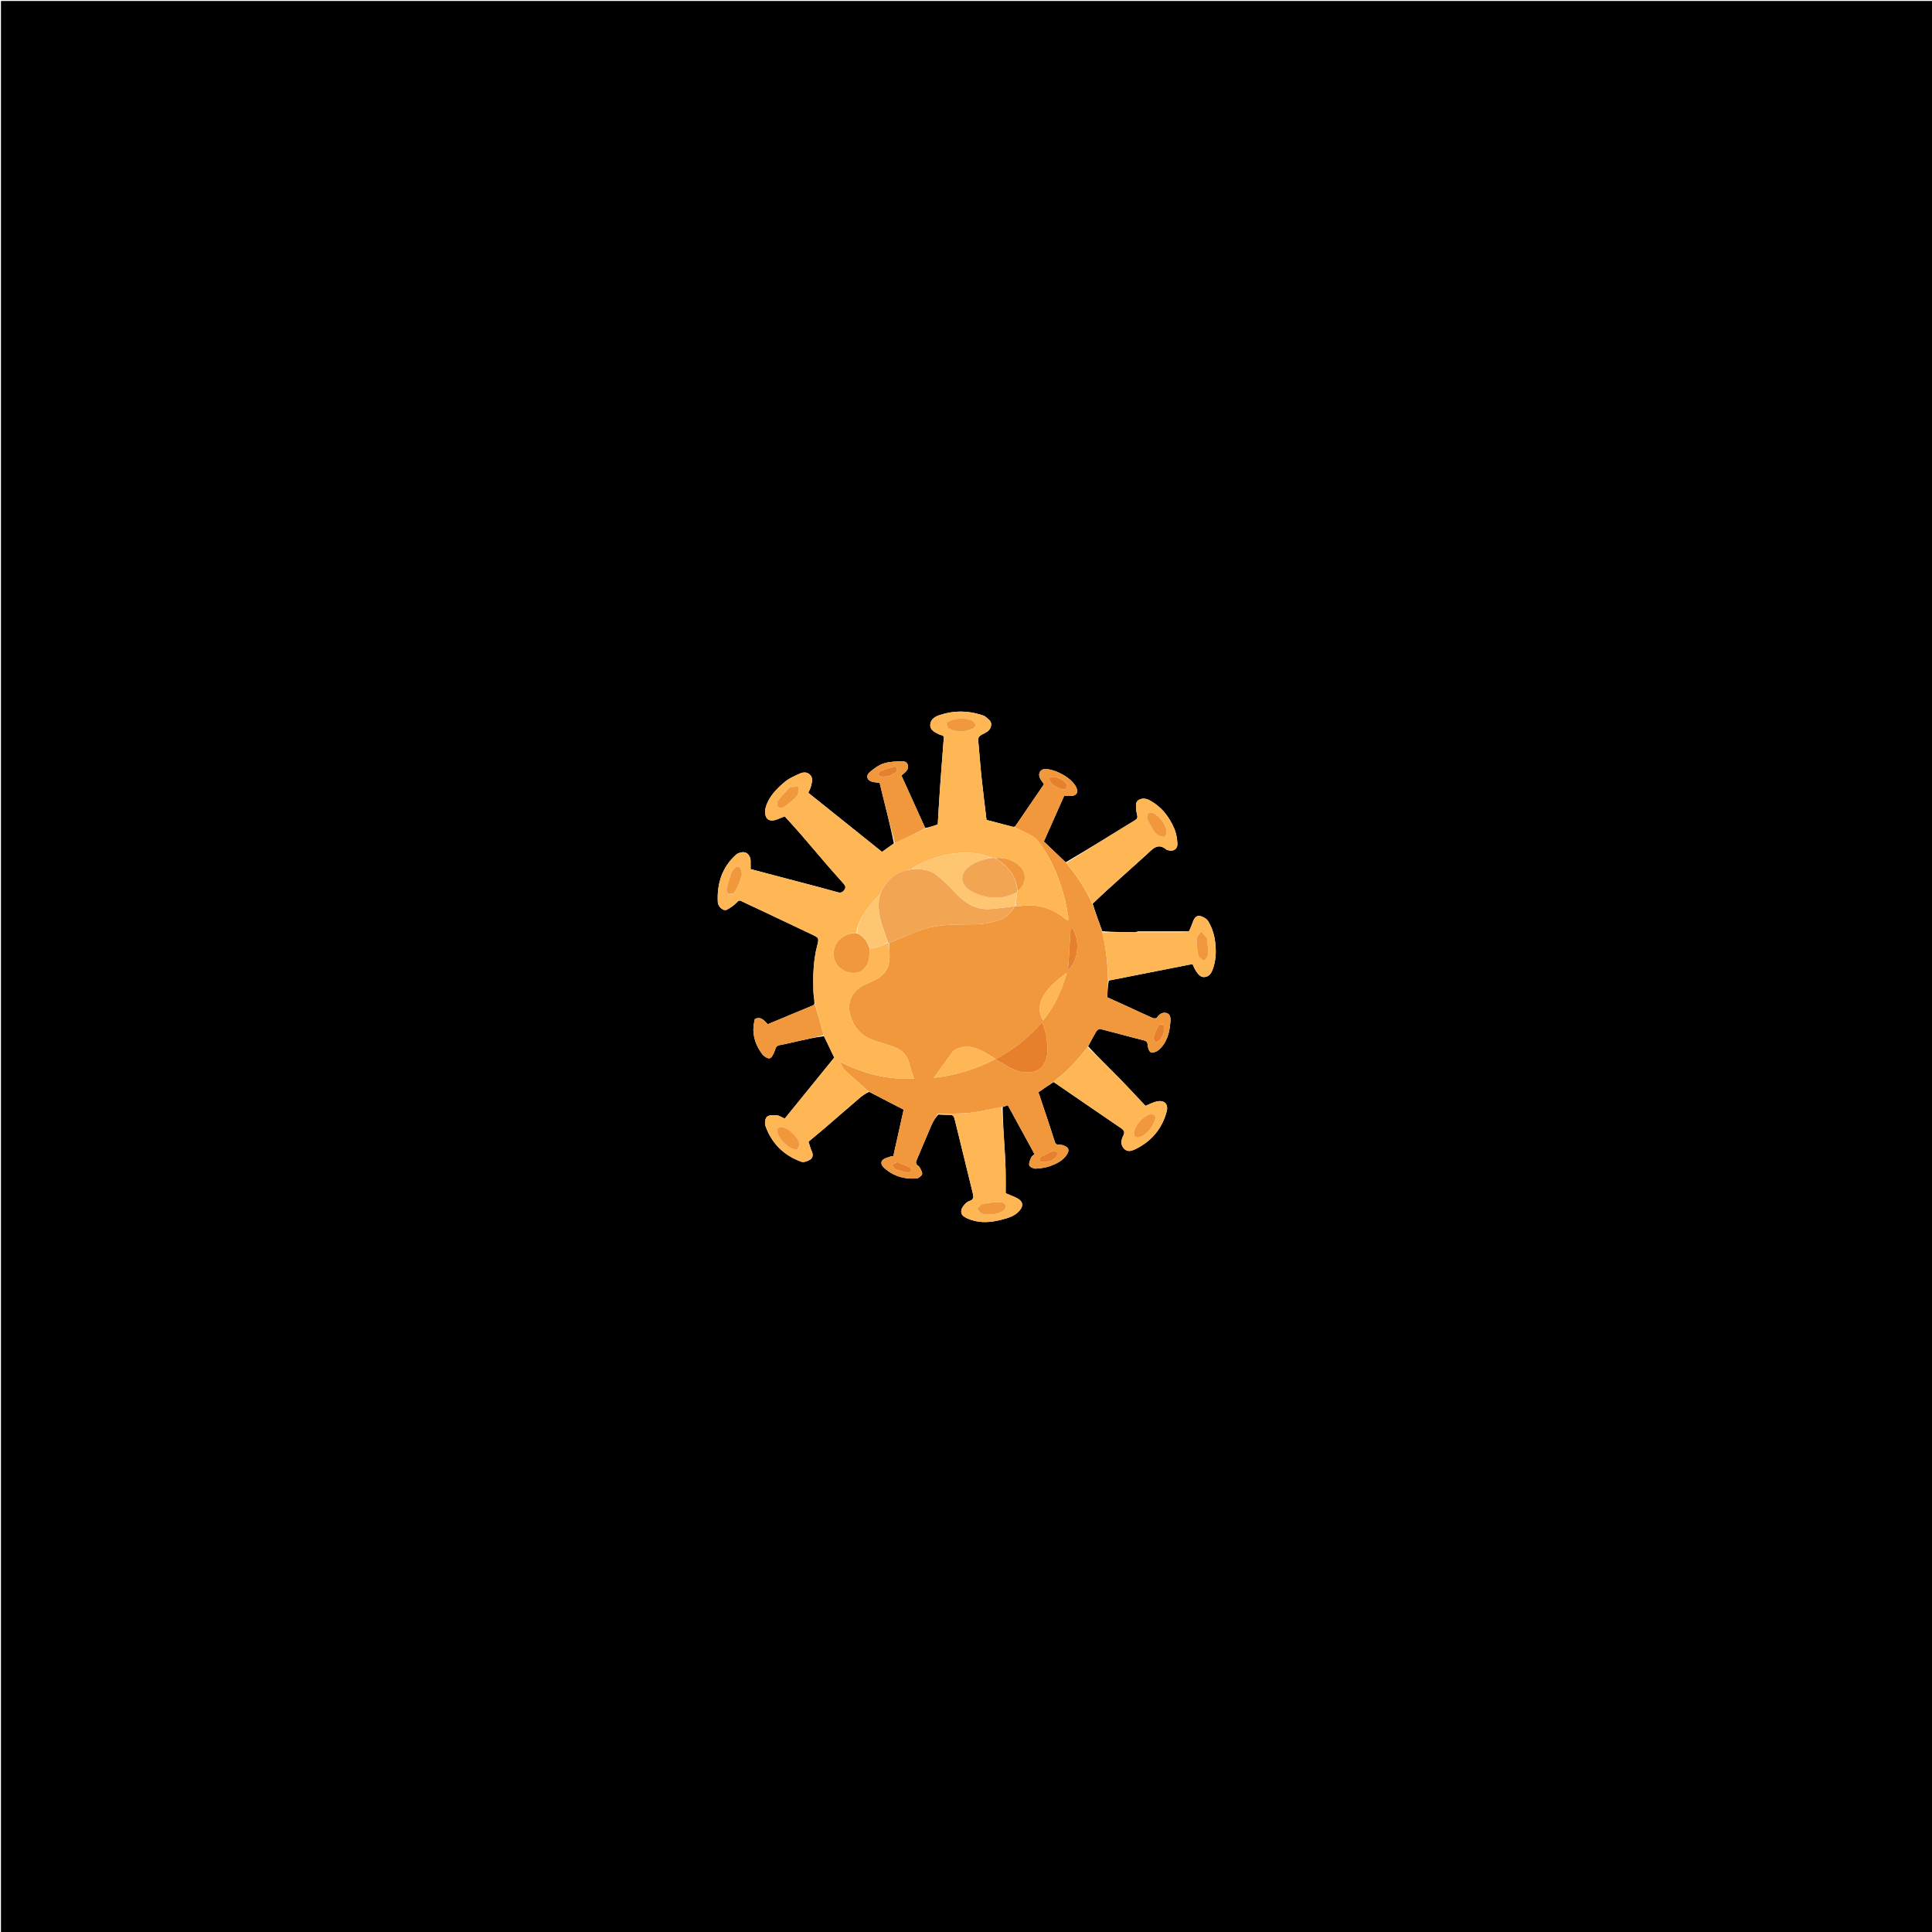 <svg version="1.1" id="Layer_1" xmlns="http://www.w3.org/2000/svg" xmlns:xlink="http://www.w3.org/1999/xlink" x="0px" y="0px"
	 width="100%" viewBox="0 0 2000 2000" enable-background="new 0 0 2000 2000" xml:space="preserve">
<path fill="#000000" opacity="1" stroke="none" 
	d="
M1066,2001 
	C710.667,2001 355.833,2001 1,2001 
	C1,1334.333 1,667.667 1,1 
	C667.667,1 1334.333,1 2001,1 
	C2001,667.667 2001,1334.333 2001,2001 
	C1689.5,2001 1378,2001 1066,2001 
M1227.134,964.006 
	C1211.36,963.985 1195.586,963.939 1179.813,963.989 
	C1178.483,963.993 1177.156,964.64 1174.911,965 
	C1163.613,964.933 1152.315,964.865 1141.058,964.015 
	C1137.655,954.695 1134.251,945.376 1131.121,935.416 
	C1136.303,930.571 1141.42,925.655 1146.678,920.894 
	C1159.953,908.876 1173.314,896.952 1186.595,884.94 
	C1192.848,879.285 1198.511,871.429 1208.029,879.99 
	C1208.22,880.162 1208.701,879.966 1209.005,880.067 
	C1214.469,881.88 1219.198,879.031 1218.859,873.409 
	C1218.553,868.337 1217.797,863.016 1215.872,858.372 
	C1210.462,845.319 1201.995,834.608 1189.135,828.002 
	C1183.446,825.079 1176.465,827.38 1176.094,832.384 
	C1175.821,836.066 1176.196,839.941 1177.108,843.519 
	C1177.796,846.217 1177.422,847.569 1175.102,848.993 
	C1151.289,863.615 1127.526,878.32 1103.198,892.667 
	C1095.701,885.526 1088.203,878.385 1080.595,871.139 
	C1087.434,855.742 1094.453,839.939 1101.522,824.021 
	C1103.859,824.021 1106.021,824.037 1108.182,824.018 
	C1114.36,823.965 1116.685,820.385 1114.039,814.884 
	C1109.321,805.072 1092.819,796.584 1082.711,796.107 
	C1076.396,795.808 1073.825,801.593 1077.364,806.991 
	C1078.407,808.583 1079.527,810.124 1080.708,811.826 
	C1070.885,826.246 1061.009,840.76 1051.084,855.241 
	C1050.771,855.698 1049.953,855.81 1048.516,855.917 
	C1039.556,853.573 1030.595,851.228 1021.235,848.779 
	C1019.558,834.607 1017.654,819.62 1016.049,804.601 
	C1014.852,793.402 1014.1,782.156 1013.041,770.941 
	C1012.25,762.558 1012.183,762.583 1019.642,758.785 
	C1023.124,757.013 1025.754,754.694 1026.062,750.326 
	C1026.368,745.979 1022.791,744.518 1020.471,742.212 
	C1019.304,741.052 1017.389,740.534 1015.724,740.004 
	C1001.524,735.485 987.244,735.438 973.124,740.089 
	C968.581,741.585 963.774,743.903 963.084,749.523 
	C962.329,755.665 967.317,757.72 971.676,759.984 
	C972.52,760.422 973.429,760.87 974.351,760.997 
	C976.708,761.323 977.261,762.516 976.988,764.805 
	C976.464,769.189 976.267,773.613 975.933,778.02 
	C974.933,791.243 973.863,804.461 972.952,817.69 
	C972.13,829.644 971.482,841.611 970.763,853.472 
	C966.463,854.933 962.251,856.365 957.755,857.144 
	C949.637,839.214 941.519,821.285 933.151,802.805 
	C934.813,801.327 936.781,799.969 938.247,798.195 
	C941.797,793.901 939.869,788.157 934.536,788.146 
	C927.922,788.132 920.997,788.364 914.785,790.323 
	C909.448,792.006 904.504,795.781 900.161,799.529 
	C896.025,803.098 897.515,807.786 902.718,809.244 
	C905.188,809.936 907.83,810.013 910.583,810.395 
	C911.681,814.891 912.802,819.55 913.957,824.201 
	C917.974,840.376 922.002,856.549 925.377,873.029 
	C921.358,875.918 917.339,878.807 913.089,881.863 
	C887.654,861.482 862.198,841.085 836.737,820.683 
	C837.846,818.095 839.059,816.129 839.518,814.001 
	C840.368,810.058 842.023,805.782 838.716,802.249 
	C835.447,798.755 831.204,799.281 827.395,801.055 
	C822.353,803.403 817.006,805.629 812.797,809.121 
	C803.993,816.426 795.8,824.63 792.582,836.073 
	C791.66,839.353 791.832,844.075 793.614,846.705 
	C796.045,850.294 800.778,849.722 804.828,848.083 
	C807.327,847.072 809.842,846.102 812.362,845.109 
	C817.756,851.098 823.226,856.979 828.48,863.047 
	C838.426,874.532 848.215,886.154 858.136,897.662 
	C863.166,903.497 868.381,909.174 873.425,914.999 
	C875.08,916.911 875.969,918.948 873.954,921.435 
	C872.023,923.82 870.321,924.532 867.04,923.609 
	C850.06,918.831 832.965,914.464 815.909,909.956 
	C802.946,906.53 789.982,903.108 777.051,899.692 
	C777.051,896.515 777.108,893.854 777.037,891.196 
	C776.928,887.055 774.719,883.356 771.224,882.416 
	C768.478,881.678 764.11,882.853 761.926,884.81 
	C747.465,897.769 742.172,914.611 743.049,933.565 
	C743.296,938.89 748.975,943.548 752.53,941.699 
	C756.314,939.73 759.937,937.083 762.884,934.015 
	C764.635,932.193 765.394,931.778 767.632,932.91 
	C773.655,935.955 779.863,938.632 785.966,941.523 
	C803.847,949.991 821.691,958.538 839.594,966.959 
	C847.768,970.804 848.076,970.771 845.906,979.114 
	C841.892,994.545 841.557,1010.244 842.014,1026.003 
	C842.139,1030.346 843.122,1034.665 843.091,1039.285 
	C842.635,1039.767 842.27,1040.466 841.711,1040.7 
	C826.135,1047.23 810.539,1053.713 794.801,1060.264 
	C791.332,1057.221 788.648,1051.852 781.471,1054.734 
	C781.042,1056.989 780.248,1059.778 780.018,1062.612 
	C779.138,1073.471 782.857,1083.052 789.248,1091.507 
	C790.904,1093.698 794.945,1096.161 796.897,1095.511 
	C799.172,1094.754 800.798,1090.889 801.887,1088.058 
	C802.939,1085.32 803.137,1082.638 806.897,1081.959 
	C813.692,1080.734 820.399,1079.026 827.147,1077.537 
	C835.613,1075.669 844.083,1073.82 852.932,1072.646 
	C856.404,1079.847 859.876,1087.047 863.621,1094.815 
	C846.873,1115.447 829.598,1136.728 812.345,1157.982 
	C809.438,1156.719 806.738,1154.774 803.882,1154.506 
	C800.52,1154.19 795.996,1154.218 793.887,1156.166 
	C791.991,1157.916 791.431,1162.919 792.437,1165.71 
	C798.944,1183.751 811.497,1196.234 829.566,1202.628 
	C832.145,1203.541 836.369,1202.02 838.895,1200.272 
	C841.637,1198.374 841.862,1194.896 840.191,1191.431 
	C838.748,1188.441 838.05,1185.091 837.001,1181.833 
	C842.625,1177.132 848.275,1172.516 853.806,1167.763 
	C866.074,1157.224 878.246,1146.572 890.545,1136.071 
	C893.224,1133.783 896.274,1131.931 899.735,1130.264 
	C911.639,1136.409 923.542,1142.554 935.455,1148.703 
	C932.001,1164.241 928.359,1180.627 924.736,1196.927 
	C923.565,1196.927 923,1196.771 922.578,1196.952 
	C919.362,1198.326 914.981,1198.929 913.259,1201.384 
	C910.767,1204.937 914.243,1208.27 917.086,1210.577 
	C926.356,1218.099 937.196,1220.921 948.92,1219.857 
	C951.008,1219.668 953.985,1217.404 954.538,1215.51 
	C955.09,1213.617 953.215,1210.942 952.199,1208.704 
	C951.811,1207.848 950.939,1207.131 950.138,1206.56 
	C947.798,1204.89 947.952,1203.101 949.038,1200.603 
	C954.283,1188.537 959.19,1176.324 964.473,1164.275 
	C966.195,1160.346 968.689,1156.756 971.259,1153.8 
	C974.077,1153.877 976.896,1154.008 979.714,1154.019 
	C987.269,1154.049 987.17,1154.052 988.983,1161.525 
	C994.924,1185.997 1000.921,1210.456 1006.956,1234.905 
	C1007.909,1238.766 1008.411,1241.964 1003.274,1243.384 
	C1001.264,1243.94 999.447,1245.881 997.975,1247.569 
	C994.093,1252.023 994.037,1256.781 997.924,1259.391 
	C1000.283,1260.975 1003.039,1262.102 1005.763,1262.982 
	C1015.862,1266.245 1026.184,1265.297 1036.097,1262.794 
	C1043.106,1261.023 1050.554,1259.134 1055.655,1252.964 
	C1059.025,1248.887 1059.258,1244.617 1054.92,1241.623 
	C1051.233,1239.078 1046.712,1237.741 1041.066,1235.197 
	C1041.066,1228.232 1041.195,1220.011 1041.026,1211.797 
	C1040.88,1204.724 1040.471,1197.652 1040.041,1190.588 
	C1039.135,1175.728 1038.138,1160.873 1037.927,1146.04 
	C1039.811,1145.375 1041.694,1144.709 1043.285,1144.147 
	C1052.593,1161.172 1061.688,1177.806 1071.006,1194.85 
	C1069.817,1195.891 1068.197,1196.664 1067.674,1197.901 
	C1066.527,1200.612 1064.882,1203.814 1065.49,1206.317 
	C1065.896,1207.987 1069.895,1209.895 1072.182,1209.771 
	C1077.437,1209.489 1082.883,1208.71 1087.783,1206.879 
	C1094.203,1204.48 1100.481,1201.324 1104.434,1195.137 
	C1107.284,1190.677 1106.506,1187.977 1101.394,1185.88 
	C1099.811,1185.231 1097.964,1185.003 1096.234,1184.985 
	C1093.805,1184.96 1092.703,1184.393 1091.835,1181.651 
	C1086.433,1164.586 1080.633,1147.646 1074.991,1130.74 
	C1080.197,1127.083 1085.156,1123.599 1090.818,1120.026 
	C1114.037,1136.017 1137.204,1152.086 1160.535,1167.913 
	C1163.963,1170.239 1164.57,1172.149 1162.738,1175.795 
	C1160.581,1180.09 1159.701,1184.709 1163.369,1188.891 
	C1166.782,1192.783 1171.119,1191.564 1174.644,1189.909 
	C1191.735,1181.885 1203.071,1168.531 1207.82,1150.342 
	C1209.482,1143.976 1206.414,1138.619 1197.988,1140.108 
	C1194.026,1140.808 1190.322,1142.962 1185.784,1144.738 
	C1177.173,1135.631 1168.203,1125.867 1158.924,1116.406 
	C1148.083,1105.352 1136.971,1094.563 1126.432,1083.15 
	C1129.262,1077.915 1131.955,1072.597 1135.022,1067.505 
	C1135.745,1066.305 1137.961,1064.93 1139.092,1065.215 
	C1154.031,1068.984 1168.861,1073.182 1183.81,1076.905 
	C1187.291,1077.772 1187.916,1079.314 1188.177,1082.535 
	C1188.377,1085.016 1189.734,1088.836 1191.449,1089.398 
	C1193.595,1090.102 1197.21,1088.768 1199.191,1087.116 
	C1207.975,1079.788 1210.603,1069.311 1211.521,1058.642 
	C1211.797,1055.44 1212.444,1049.659 1207.031,1048.558 
	C1203.102,1047.758 1199.902,1049.975 1197.6,1053.501 
	C1197.108,1054.255 1194.675,1054.468 1193.56,1053.974 
	C1183.707,1049.607 1173.956,1045.009 1164.161,1040.509 
	C1158.205,1037.773 1152.224,1035.091 1146.187,1032.354 
	C1146.462,1026.652 1146.739,1020.927 1147.844,1015.062 
	C1176.712,1009.366 1205.58,1003.67 1234.45,997.973 
	C1235.708,1000.525 1236.57,1003.004 1238.027,1005.061 
	C1240.225,1008.165 1242.59,1011.872 1246.942,1011.441 
	C1251.174,1011.022 1253.597,1008.225 1255.234,1003.883 
	C1258.478,995.282 1259.034,986.786 1258.214,977.686 
	C1257.424,968.92 1255.088,960.838 1250.643,953.543 
	C1249.037,950.909 1245.153,948.782 1241.986,948.21 
	C1238.304,947.545 1236.122,950.803 1234.9,954.328 
	C1233.81,957.472 1232.401,960.505 1231.017,963.867 
	C1230.364,963.93 1229.222,964.038 1227.134,964.006 
z"/>
<path fill="#F2983C" opacity="1" stroke="none" 
	d="
M1147.015,1015.202 
	C1146.739,1020.927 1146.462,1026.652 1146.187,1032.354 
	C1152.224,1035.091 1158.205,1037.773 1164.161,1040.509 
	C1173.956,1045.009 1183.707,1049.607 1193.56,1053.974 
	C1194.675,1054.468 1197.108,1054.255 1197.6,1053.501 
	C1199.902,1049.975 1203.102,1047.758 1207.031,1048.558 
	C1212.444,1049.659 1211.797,1055.44 1211.521,1058.642 
	C1210.603,1069.311 1207.975,1079.788 1199.191,1087.116 
	C1197.21,1088.768 1193.595,1090.102 1191.449,1089.398 
	C1189.734,1088.836 1188.377,1085.016 1188.177,1082.535 
	C1187.916,1079.314 1187.291,1077.772 1183.81,1076.905 
	C1168.861,1073.182 1154.031,1068.984 1139.092,1065.215 
	C1137.961,1064.93 1135.745,1066.305 1135.022,1067.505 
	C1131.955,1072.597 1129.262,1077.915 1125.94,1083.634 
	C1115.29,1097.707 1103.861,1110.049 1090.114,1120.116 
	C1085.156,1123.599 1080.197,1127.083 1074.991,1130.74 
	C1080.633,1147.646 1086.433,1164.586 1091.835,1181.651 
	C1092.703,1184.393 1093.805,1184.96 1096.234,1184.985 
	C1097.964,1185.003 1099.811,1185.231 1101.394,1185.88 
	C1106.506,1187.977 1107.284,1190.677 1104.434,1195.137 
	C1100.481,1201.324 1094.203,1204.48 1087.783,1206.879 
	C1082.883,1208.71 1077.437,1209.489 1072.182,1209.771 
	C1069.895,1209.895 1065.896,1207.987 1065.49,1206.317 
	C1064.882,1203.814 1066.527,1200.612 1067.674,1197.901 
	C1068.197,1196.664 1069.817,1195.891 1071.006,1194.85 
	C1061.688,1177.806 1052.593,1161.172 1043.285,1144.147 
	C1041.694,1144.709 1039.811,1145.375 1037.159,1146.096 
	C1025.641,1148.146 1014.962,1150.818 1004.123,1151.946 
	C993.107,1153.093 981.934,1152.719 970.83,1153.011 
	C968.689,1156.756 966.195,1160.346 964.473,1164.275 
	C959.19,1176.324 954.283,1188.537 949.038,1200.603 
	C947.952,1203.101 947.798,1204.89 950.138,1206.56 
	C950.939,1207.131 951.811,1207.848 952.199,1208.704 
	C953.215,1210.942 955.09,1213.617 954.538,1215.51 
	C953.985,1217.404 951.008,1219.668 948.92,1219.857 
	C937.196,1220.921 926.356,1218.099 917.086,1210.577 
	C914.243,1208.27 910.767,1204.937 913.259,1201.384 
	C914.981,1198.929 919.362,1198.326 922.578,1196.952 
	C923,1196.771 923.565,1196.927 924.736,1196.927 
	C928.359,1180.627 932.001,1164.241 935.455,1148.703 
	C923.542,1142.554 911.639,1136.409 899.219,1129.816 
	C890.695,1122.29 882.52,1115.388 874.778,1108.03 
	C872.263,1105.64 870.88,1102.057 868.988,1099.012 
	C868.997,1099.003 869.01,1098.985 869.363,1099.056 
	C888.416,1108.793 908.173,1114.918 929.211,1116.47 
	C935.035,1116.9 940.917,1116.535 946.178,1116.535 
	C944.536,1111.431 942.647,1106.662 941.493,1101.721 
	C939.511,1093.234 934.656,1087.323 926.603,1084.311 
	C919.602,1081.693 912.418,1079.562 905.299,1077.264 
	C893.983,1073.613 886.146,1066.346 881.649,1055.271 
	C875.259,1039.531 880.827,1025.473 896.379,1018.682 
	C899.735,1017.217 903.17,1015.899 906.418,1014.223 
	C915.63,1009.47 920.653,1001.835 920.914,991.459 
	C921.044,986.334 920.391,981.188 920.453,976.014 
	C922.198,975.44 923.591,974.924 924.965,974.363 
	C935.105,970.221 945.048,965.487 955.421,962.052 
	C973.412,956.095 992.202,957.246 1010.833,956.818 
	C1018.354,956.645 1026.035,955.056 1033.264,952.862 
	C1040.724,950.599 1046.745,945.708 1050.312,938.159 
	C1050.531,938.088 1050.972,937.954 1051.421,937.963 
	C1053.701,937.916 1055.55,938.014 1057.357,937.782 
	C1074.499,935.587 1089.575,940.262 1102.787,951.278 
	C1103.562,951.924 1104.502,952.371 1105.583,953.047 
	C1105.783,952.03 1105.948,951.551 1105.956,951.07 
	C1105.971,950.24 1105.965,949.396 1105.834,948.579 
	C1101.439,921.084 1092.406,895.361 1076.178,872.514 
	C1074.045,869.512 1070.963,866.848 1067.755,865.019 
	C1061.848,861.651 1055.521,859.021 1049.37,856.083 
	C1049.953,855.81 1050.771,855.698 1051.084,855.241 
	C1061.009,840.76 1070.885,826.246 1080.708,811.826 
	C1079.527,810.124 1078.407,808.583 1077.364,806.991 
	C1073.825,801.593 1076.396,795.808 1082.711,796.107 
	C1092.819,796.584 1109.321,805.072 1114.039,814.884 
	C1116.685,820.385 1114.36,823.965 1108.182,824.018 
	C1106.021,824.037 1103.859,824.021 1101.522,824.021 
	C1094.453,839.939 1087.434,855.742 1080.595,871.139 
	C1088.203,878.385 1095.701,885.526 1103.607,893.154 
	C1114.72,906.666 1124.172,920.483 1130.848,936.056 
	C1134.251,945.376 1137.655,954.695 1141.05,964.818 
	C1145.179,981.89 1146.686,998.475 1147.015,1015.202 
M1046.014,1105.533 
	C1049.258,1106.815 1052.399,1108.603 1055.764,1109.29 
	C1069.743,1112.144 1081.306,1108.517 1084.066,1091.742 
	C1085.134,1085.253 1083.811,1078.261 1082.892,1071.593 
	C1082.307,1067.352 1080.46,1063.286 1078.843,1058.054 
	C1064.75,1074.144 1049.39,1086.525 1030.427,1096.56 
	C1036.227,1099.918 1040.785,1102.557 1046.014,1105.533 
M987.206,1087.567 
	C980.49,1096.782 973.775,1105.996 966.67,1115.745 
	C989.24,1113.077 1009.856,1107.042 1030.644,1096.185 
	C1025.227,1092.948 1021.158,1090.157 1016.785,1087.976 
	C1007.325,1083.258 997.648,1081.209 987.206,1087.567 
M1100.266,1019.736 
	C1101.492,1015.962 1102.719,1012.189 1104.321,1007.261 
	C1079.053,1024.856 1070.941,1041.324 1079.729,1056.378 
	C1088.744,1045.53 1095.111,1033.426 1100.266,1019.736 
M1105.941,999.954 
	C1105.769,1001.247 1105.596,1002.54 1105.332,1004.524 
	C1117.515,994.459 1118.366,969.125 1108.411,959.109 
	C1107.649,972.014 1106.846,985.597 1105.941,999.954 
M1077.313,1202.766 
	C1083.276,1203.849 1088.505,1202.08 1092.915,1198.196 
	C1094.032,1197.213 1094.774,1194.953 1094.486,1193.521 
	C1094.287,1192.533 1091.648,1191.008 1090.739,1191.363 
	C1085.933,1193.241 1081.245,1195.489 1076.746,1198.016 
	C1076.074,1198.394 1076.615,1200.93 1077.313,1202.766 
M927.908,1203.089 
	C926.462,1204.01 925.017,1204.931 923.572,1205.852 
	C924.628,1207.401 925.363,1209.791 926.802,1210.343 
	C931.003,1211.953 935.452,1213.004 939.882,1213.869 
	C940.942,1214.076 943.063,1212.93 943.333,1212.007 
	C943.632,1210.99 942.692,1208.819 941.718,1208.354 
	C937.496,1206.342 933.063,1204.77 927.908,1203.089 
M1097.211,806.073 
	C1095.028,805.381 1092.879,804.35 1090.648,804.123 
	C1089.269,803.982 1086.97,804.71 1086.532,805.693 
	C1086.044,806.786 1086.791,808.979 1087.736,810.037 
	C1089.355,811.853 1091.361,813.543 1093.539,814.59 
	C1096.957,816.234 1101.684,819.482 1104.097,815.191 
	C1106.201,811.45 1101.399,808.84 1098.322,806.661 
	C1098.188,806.566 1098.032,806.501 1097.211,806.073 
M1203.996,1059.994 
	C1202.427,1060.39 1199.938,1060.313 1199.449,1061.264 
	C1197.313,1065.418 1195.515,1069.796 1194.159,1074.264 
	C1193.806,1075.427 1195.247,1078.19 1196.306,1078.455 
	C1197.598,1078.779 1199.891,1077.654 1200.819,1076.441 
	C1204.374,1071.793 1206.064,1066.526 1203.996,1059.994 
z"/>
<path fill="#FFB654" opacity="1" stroke="none" 
	d="
M868.979,1099.021 
	C870.88,1102.057 872.263,1105.64 874.778,1108.03 
	C882.52,1115.388 890.695,1122.29 898.928,1129.624 
	C896.274,1131.931 893.224,1133.783 890.545,1136.071 
	C878.246,1146.572 866.074,1157.224 853.806,1167.763 
	C848.275,1172.516 842.625,1177.132 837.001,1181.833 
	C838.05,1185.091 838.748,1188.441 840.191,1191.431 
	C841.862,1194.896 841.637,1198.374 838.895,1200.272 
	C836.369,1202.02 832.145,1203.541 829.566,1202.628 
	C811.497,1196.234 798.944,1183.751 792.437,1165.71 
	C791.431,1162.919 791.991,1157.916 793.887,1156.166 
	C795.996,1154.218 800.52,1154.19 803.882,1154.506 
	C806.738,1154.774 809.438,1156.719 812.345,1157.982 
	C829.598,1136.728 846.873,1115.447 863.621,1094.815 
	C859.876,1087.047 856.404,1079.847 852.73,1071.958 
	C849.59,1060.512 846.651,1049.754 843.712,1038.995 
	C843.122,1034.665 842.139,1030.346 842.014,1026.003 
	C841.557,1010.244 841.892,994.545 845.906,979.114 
	C848.076,970.771 847.768,970.804 839.594,966.959 
	C821.691,958.538 803.847,949.991 785.966,941.523 
	C779.863,938.632 773.655,935.955 767.632,932.91 
	C765.394,931.778 764.635,932.193 762.884,934.015 
	C759.937,937.083 756.314,939.73 752.53,941.699 
	C748.975,943.548 743.296,938.89 743.049,933.565 
	C742.172,914.611 747.465,897.769 761.926,884.81 
	C764.11,882.853 768.478,881.678 771.224,882.416 
	C774.719,883.356 776.928,887.055 777.037,891.196 
	C777.108,893.854 777.051,896.515 777.051,899.692 
	C789.982,903.108 802.946,906.53 815.909,909.956 
	C832.965,914.464 850.06,918.831 867.04,923.609 
	C870.321,924.532 872.023,923.82 873.954,921.435 
	C875.969,918.948 875.08,916.911 873.425,914.999 
	C868.381,909.174 863.166,903.497 858.136,897.662 
	C848.215,886.154 838.426,874.532 828.48,863.047 
	C823.226,856.979 817.756,851.098 812.362,845.109 
	C809.842,846.102 807.327,847.072 804.828,848.083 
	C800.778,849.722 796.045,850.294 793.614,846.705 
	C791.832,844.075 791.66,839.353 792.582,836.073 
	C795.8,824.63 803.993,816.426 812.797,809.121 
	C817.006,805.629 822.353,803.403 827.395,801.055 
	C831.204,799.281 835.447,798.755 838.716,802.249 
	C842.023,805.782 840.368,810.058 839.518,814.001 
	C839.059,816.129 837.846,818.095 836.737,820.683 
	C862.198,841.085 887.654,861.482 913.089,881.863 
	C917.339,878.807 921.358,875.918 926.036,872.852 
	C937.144,867.715 947.591,862.756 958.039,857.796 
	C962.251,856.365 966.463,854.933 970.763,853.472 
	C971.482,841.611 972.13,829.644 972.952,817.69 
	C973.863,804.461 974.933,791.243 975.933,778.02 
	C976.267,773.613 976.464,769.189 976.988,764.805 
	C977.261,762.516 976.708,761.323 974.351,760.997 
	C973.429,760.87 972.52,760.422 971.676,759.984 
	C967.317,757.72 962.329,755.665 963.084,749.523 
	C963.774,743.903 968.581,741.585 973.124,740.089 
	C987.244,735.438 1001.524,735.485 1015.724,740.004 
	C1017.389,740.534 1019.304,741.052 1020.471,742.212 
	C1022.791,744.518 1026.368,745.979 1026.062,750.326 
	C1025.754,754.694 1023.124,757.013 1019.642,758.785 
	C1012.183,762.583 1012.25,762.558 1013.041,770.941 
	C1014.1,782.156 1014.852,793.402 1016.049,804.601 
	C1017.654,819.62 1019.558,834.607 1021.235,848.779 
	C1030.595,851.228 1039.556,853.573 1048.943,856 
	C1055.521,859.021 1061.848,861.651 1067.755,865.019 
	C1070.963,866.848 1074.045,869.512 1076.178,872.514 
	C1092.406,895.361 1101.439,921.084 1105.834,948.579 
	C1105.965,949.396 1105.971,950.24 1105.956,951.07 
	C1105.948,951.551 1105.783,952.03 1105.583,953.047 
	C1104.502,952.371 1103.562,951.924 1102.787,951.278 
	C1089.575,940.262 1074.499,935.587 1057.357,937.782 
	C1055.55,938.014 1053.701,937.916 1051.459,937.572 
	C1051.7,932.755 1052.353,928.337 1053.008,923.67 
	C1053.01,923.42 1053.021,922.921 1053.312,922.766 
	C1064.076,913.572 1063.306,901.211 1051.874,893.516 
	C1045.228,889.042 1037.867,887.664 1029.666,888.021 
	C1028.553,888.018 1027.812,888.02 1026.809,887.773 
	C1020.486,886.016 1014.499,883.727 1008.35,883.14 
	C987.792,881.18 968.535,886.406 950.151,895.238 
	C947.887,896.325 946.074,898.351 943.627,899.955 
	C940.004,900.706 936.673,901.094 933.631,902.244 
	C922.352,906.51 915.402,915.037 910.768,926.145 
	C907.216,929.812 903.662,933.084 900.767,936.861 
	C894.106,945.554 887.789,954.505 886.558,966.009 
	C869.855,964.723 857.397,981.919 865.441,996.887 
	C869.301,1004.07 878.403,1008.335 887.053,1006.889 
	C893.394,1005.83 898.828,999.425 899.793,991.411 
	C900.207,987.968 899.985,984.449 900.504,980.972 
	C903.093,980.983 905.399,981.508 907.33,980.881 
	C911.351,979.575 915.173,977.658 919.331,976.006 
	C919.754,976.03 919.923,976.041 920.093,976.052 
	C920.391,981.188 921.044,986.334 920.914,991.459 
	C920.653,1001.835 915.63,1009.47 906.418,1014.223 
	C903.17,1015.899 899.735,1017.217 896.379,1018.682 
	C880.827,1025.473 875.259,1039.531 881.649,1055.271 
	C886.146,1066.346 893.983,1073.613 905.299,1077.264 
	C912.418,1079.562 919.602,1081.693 926.603,1084.311 
	C934.656,1087.323 939.511,1093.234 941.493,1101.721 
	C942.647,1106.662 944.536,1111.431 946.178,1116.535 
	C940.917,1116.535 935.035,1116.9 929.211,1116.47 
	C908.173,1114.918 888.416,1108.793 869.26,1098.938 
	C868.597,1098.746 868.391,1098.743 868.184,1098.74 
	C868.449,1098.834 868.714,1098.927 868.979,1099.021 
M817.034,815.319 
	C813.032,819.872 808.77,824.232 805.196,829.099 
	C804.181,830.481 804.367,834.059 805.482,835.298 
	C806.469,836.394 810.162,836.532 811.533,835.538 
	C816.416,831.999 821.324,828.224 825.182,823.658 
	C827.01,821.494 826.483,817.341 827.023,814.089 
	C823.906,814.365 820.789,814.64 817.034,815.319 
M825.99,1189.65 
	C826.573,1187.758 827.914,1185.731 827.607,1183.997 
	C826.389,1177.127 816.558,1167.904 809.791,1166.737 
	C805.909,1166.067 804.319,1167.77 804.654,1171.663 
	C805.221,1178.23 817.339,1191.223 825.99,1189.65 
M757.151,902.73 
	C755.422,908.51 753.436,914.233 752.131,920.107 
	C751.77,921.73 753.343,925.323 754.188,925.374 
	C756.378,925.507 759.843,924.826 760.685,923.302 
	C763.604,918.022 766.188,912.395 767.728,906.59 
	C768.427,903.958 767.321,899.19 765.363,897.871 
	C761.798,895.469 759.905,900.031 757.151,902.73 
M979.375,748.918 
	C980.277,750.705 980.72,753.409 982.157,754.127 
	C990.203,758.151 998.594,758.139 1006.705,754.314 
	C1010.87,752.349 1010.68,748.702 1006.702,746.346 
	C999.793,742.257 986.401,743.208 979.375,748.918 
z"/>
<path fill="#FFB654" opacity="1" stroke="none" 
	d="
M971.044,1153.406 
	C981.934,1152.719 993.107,1153.093 1004.123,1151.946 
	C1014.962,1150.818 1025.641,1148.146 1036.785,1146.083 
	C1038.138,1160.873 1039.135,1175.728 1040.041,1190.588 
	C1040.471,1197.652 1040.88,1204.724 1041.026,1211.797 
	C1041.195,1220.011 1041.066,1228.232 1041.066,1235.197 
	C1046.712,1237.741 1051.233,1239.078 1054.92,1241.623 
	C1059.258,1244.617 1059.025,1248.887 1055.655,1252.964 
	C1050.554,1259.134 1043.106,1261.023 1036.097,1262.794 
	C1026.184,1265.297 1015.862,1266.245 1005.763,1262.982 
	C1003.039,1262.102 1000.283,1260.975 997.924,1259.391 
	C994.037,1256.781 994.093,1252.023 997.975,1247.569 
	C999.447,1245.881 1001.264,1243.94 1003.274,1243.384 
	C1008.411,1241.964 1007.909,1238.766 1006.956,1234.905 
	C1000.921,1210.456 994.924,1185.997 988.983,1161.525 
	C987.17,1154.052 987.269,1154.049 979.714,1154.019 
	C976.896,1154.008 974.077,1153.877 971.044,1153.406 
M1011.494,1251.602 
	C1013.163,1253.261 1014.615,1256.002 1016.539,1256.387 
	C1023.993,1257.879 1031.555,1257.642 1038.292,1253.59 
	C1039.933,1252.603 1041.753,1249.696 1041.385,1248.184 
	C1040.983,1246.533 1038.122,1244.343 1036.358,1244.366 
	C1030.112,1244.446 1023.805,1244.998 1017.674,1246.172 
	C1015.446,1246.599 1013.649,1249.275 1011.494,1251.602 
z"/>
<path fill="#FFB654" opacity="1" stroke="none" 
	d="
M1130.984,935.736 
	C1124.172,920.483 1114.72,906.666 1103.883,893.322 
	C1127.526,878.32 1151.289,863.615 1175.102,848.993 
	C1177.422,847.569 1177.796,846.217 1177.108,843.519 
	C1176.196,839.941 1175.821,836.066 1176.094,832.384 
	C1176.465,827.38 1183.446,825.079 1189.135,828.002 
	C1201.995,834.608 1210.462,845.319 1215.872,858.372 
	C1217.797,863.016 1218.553,868.337 1218.859,873.409 
	C1219.198,879.031 1214.469,881.88 1209.005,880.067 
	C1208.701,879.966 1208.22,880.162 1208.029,879.99 
	C1198.511,871.429 1192.848,879.285 1186.595,884.94 
	C1173.314,896.952 1159.953,908.876 1146.678,920.894 
	C1141.42,925.655 1136.303,930.571 1130.984,935.736 
M1195.588,861.924 
	C1197.036,863.03 1198.341,864.487 1199.969,865.148 
	C1201.803,865.892 1204.729,866.871 1205.732,866.027 
	C1207.119,864.86 1207.994,861.918 1207.617,860.028 
	C1206.124,852.537 1201.525,846.804 1195.433,842.514 
	C1193.747,841.326 1190.465,841.116 1188.602,841.964 
	C1187.534,842.45 1186.968,846.351 1187.707,848.047 
	C1189.731,852.693 1192.567,856.985 1195.588,861.924 
z"/>
<path fill="#FFB654" opacity="1" stroke="none" 
	d="
M1147.429,1015.132 
	C1146.686,998.475 1145.179,981.89 1141.03,965.21 
	C1152.315,964.865 1163.613,964.933 1175.849,965.032 
	C1192.275,965.066 1207.763,965.094 1223.25,965.027 
	C1224.861,965.02 1226.47,964.454 1228.079,964.147 
	C1229.222,964.038 1230.364,963.93 1231.017,963.867 
	C1232.401,960.505 1233.81,957.472 1234.9,954.328 
	C1236.122,950.803 1238.304,947.545 1241.986,948.21 
	C1245.153,948.782 1249.037,950.909 1250.643,953.543 
	C1255.088,960.838 1257.424,968.92 1258.214,977.686 
	C1259.034,986.786 1258.478,995.282 1255.234,1003.883 
	C1253.597,1008.225 1251.174,1011.022 1246.942,1011.441 
	C1242.59,1011.872 1240.225,1008.165 1238.027,1005.061 
	C1236.57,1003.004 1235.708,1000.525 1234.45,997.973 
	C1205.58,1003.67 1176.712,1009.366 1147.429,1015.132 
M1249.321,970.477 
	C1247.353,968.43 1245.385,966.383 1243.416,964.336 
	C1241.796,966.806 1238.891,969.236 1238.81,971.756 
	C1238.619,977.743 1239.301,983.877 1240.624,989.728 
	C1241.08,991.747 1244.475,993.102 1246.528,994.761 
	C1247.983,992.514 1250.565,990.318 1250.67,988.01 
	C1250.923,982.446 1250.018,976.829 1249.321,970.477 
z"/>
<path fill="#FFB654" opacity="1" stroke="none" 
	d="
M1090.466,1120.071 
	C1103.861,1110.049 1115.29,1097.707 1125.713,1083.889 
	C1136.971,1094.563 1148.083,1105.352 1158.924,1116.406 
	C1168.203,1125.867 1177.173,1135.631 1185.784,1144.738 
	C1190.322,1142.962 1194.026,1140.808 1197.988,1140.108 
	C1206.414,1138.619 1209.482,1143.976 1207.82,1150.342 
	C1203.071,1168.531 1191.735,1181.885 1174.644,1189.909 
	C1171.119,1191.564 1166.782,1192.783 1163.369,1188.891 
	C1159.701,1184.709 1160.581,1180.09 1162.738,1175.795 
	C1164.57,1172.149 1163.963,1170.239 1160.535,1167.913 
	C1137.204,1152.086 1114.037,1136.017 1090.466,1120.071 
M1190.093,1153.249 
	C1182.106,1156.626 1176.843,1162.632 1174.08,1170.68 
	C1173.455,1172.5 1173.8,1175.547 1174.992,1176.815 
	C1175.943,1177.826 1179.221,1177.692 1180.84,1176.855 
	C1188.079,1173.113 1193.004,1167.127 1195.58,1159.398 
	C1196.97,1155.226 1195.58,1153.59 1190.093,1153.249 
z"/>
<path fill="#F2983C" opacity="1" stroke="none" 
	d="
M957.897,857.47 
	C947.591,862.756 937.144,867.715 926.361,872.698 
	C922.002,856.549 917.974,840.376 913.957,824.201 
	C912.802,819.55 911.681,814.891 910.583,810.395 
	C907.83,810.013 905.188,809.936 902.718,809.244 
	C897.515,807.786 896.025,803.098 900.161,799.529 
	C904.504,795.781 909.448,792.006 914.785,790.323 
	C920.997,788.364 927.922,788.132 934.536,788.146 
	C939.869,788.157 941.797,793.901 938.247,798.195 
	C936.781,799.969 934.813,801.327 933.151,802.805 
	C941.519,821.285 949.637,839.214 957.897,857.47 
M920.462,803.351 
	C922.792,802.112 925.302,801.108 927.371,799.527 
	C928.294,798.821 928.829,796.862 928.604,795.645 
	C928.432,794.712 926.544,793.201 925.844,793.405 
	C920.706,794.901 915.629,796.648 910.662,798.639 
	C909.921,798.936 909.295,801.132 909.642,802.068 
	C909.975,802.965 911.61,803.807 912.733,803.894 
	C915.022,804.071 917.353,803.725 920.462,803.351 
z"/>
<path fill="#F2983C" opacity="1" stroke="none" 
	d="
M843.402,1039.14 
	C846.651,1049.754 849.59,1060.512 852.54,1071.617 
	C844.083,1073.82 835.613,1075.669 827.147,1077.537 
	C820.399,1079.026 813.692,1080.734 806.897,1081.959 
	C803.137,1082.638 802.939,1085.32 801.887,1088.058 
	C800.798,1090.889 799.172,1094.754 796.897,1095.511 
	C794.945,1096.161 790.904,1093.698 789.248,1091.507 
	C782.857,1083.052 779.138,1073.471 780.018,1062.612 
	C780.248,1059.778 781.042,1056.989 781.471,1054.734 
	C788.648,1051.852 791.332,1057.221 794.801,1060.264 
	C810.539,1053.713 826.135,1047.23 841.711,1040.7 
	C842.27,1040.466 842.635,1039.767 843.402,1039.14 
z"/>
<path fill="#FFC672" opacity="1" stroke="none" 
	d="
M1227.607,964.077 
	C1226.47,964.454 1224.861,965.02 1223.25,965.027 
	C1207.763,965.094 1192.275,965.066 1176.307,965.027 
	C1177.156,964.64 1178.483,963.993 1179.813,963.989 
	C1195.586,963.939 1211.36,963.985 1227.607,964.077 
z"/>
<path fill="#F2A553" opacity="1" stroke="none" 
	d="
M911.066,925.98 
	C915.402,915.037 922.352,906.51 933.631,902.244 
	C936.673,901.094 940.004,900.706 944.086,899.956 
	C953.803,899.395 962.519,900.102 969.617,905.895 
	C976.03,911.128 982.216,916.768 987.775,922.887 
	C997.955,934.091 1009.375,942.26 1025.354,940.982 
	C1033.621,940.32 1041.848,939.164 1050.093,938.231 
	C1046.745,945.708 1040.724,950.599 1033.264,952.862 
	C1026.035,955.056 1018.354,956.645 1010.833,956.818 
	C992.202,957.246 973.412,956.095 955.421,962.052 
	C945.048,965.487 935.105,970.221 924.965,974.363 
	C923.591,974.924 922.198,975.44 920.453,976.014 
	C919.923,976.041 919.754,976.03 919.278,975.621 
	C917.575,970.967 916.317,966.659 914.754,962.465 
	C910.333,950.61 907.749,938.602 911.066,925.98 
z"/>
<path fill="#FFC672" opacity="1" stroke="none" 
	d="
M1050.312,938.159 
	C1041.848,939.164 1033.621,940.32 1025.354,940.982 
	C1009.375,942.26 997.955,934.091 987.775,922.887 
	C982.216,916.768 976.03,911.128 969.617,905.895 
	C962.519,900.102 953.803,899.395 944.511,899.943 
	C946.074,898.351 947.887,896.325 950.151,895.238 
	C968.535,886.406 987.792,881.18 1008.35,883.14 
	C1014.499,883.727 1020.486,886.016 1026.412,887.849 
	C1017.435,889.528 1009.084,892.11 1002.079,897.977 
	C993.935,904.798 994.148,914.691 1002.762,920.749 
	C1005.726,922.833 1009.018,924.652 1012.417,925.883 
	C1026.167,930.86 1039.772,930.687 1053.005,923.919 
	C1052.353,928.337 1051.7,932.755 1051.01,937.563 
	C1050.972,937.954 1050.531,938.088 1050.312,938.159 
z"/>
<path fill="#E6802C" opacity="1" stroke="none" 
	d="
M1045.679,1105.364 
	C1040.785,1102.557 1036.227,1099.918 1030.427,1096.56 
	C1049.39,1086.525 1064.75,1074.144 1078.843,1058.054 
	C1080.46,1063.286 1082.307,1067.352 1082.892,1071.593 
	C1083.811,1078.261 1085.134,1085.253 1084.066,1091.742 
	C1081.306,1108.517 1069.743,1112.144 1055.764,1109.29 
	C1052.399,1108.603 1049.258,1106.815 1045.679,1105.364 
z"/>
<path fill="#FFB654" opacity="1" stroke="none" 
	d="
M987.515,1087.369 
	C997.648,1081.209 1007.325,1083.258 1016.785,1087.976 
	C1021.158,1090.157 1025.227,1092.948 1030.644,1096.185 
	C1009.856,1107.042 989.24,1113.077 966.67,1115.745 
	C973.775,1105.996 980.49,1096.782 987.515,1087.369 
z"/>
<path fill="#FFB654" opacity="1" stroke="none" 
	d="
M1100.143,1020.107 
	C1095.111,1033.426 1088.744,1045.53 1079.729,1056.378 
	C1070.941,1041.324 1079.053,1024.856 1104.321,1007.261 
	C1102.719,1012.189 1101.492,1015.962 1100.143,1020.107 
z"/>
<path fill="#E6802C" opacity="1" stroke="none" 
	d="
M1105.992,999.567 
	C1106.846,985.597 1107.649,972.014 1108.411,959.109 
	C1118.366,969.125 1117.515,994.459 1105.332,1004.524 
	C1105.596,1002.54 1105.769,1001.247 1105.992,999.567 
z"/>
<path fill="#E6802C" opacity="1" stroke="none" 
	d="
M1076.954,1202.617 
	C1076.615,1200.93 1076.074,1198.394 1076.746,1198.016 
	C1081.245,1195.489 1085.933,1193.241 1090.739,1191.363 
	C1091.648,1191.008 1094.287,1192.533 1094.486,1193.521 
	C1094.774,1194.953 1094.032,1197.213 1092.915,1198.196 
	C1088.505,1202.08 1083.276,1203.849 1076.954,1202.617 
z"/>
<path fill="#E6802C" opacity="1" stroke="none" 
	d="
M928.307,1203.063 
	C933.063,1204.77 937.496,1206.342 941.718,1208.354 
	C942.692,1208.819 943.632,1210.99 943.333,1212.007 
	C943.063,1212.93 940.942,1214.076 939.882,1213.869 
	C935.452,1213.004 931.003,1211.953 926.802,1210.343 
	C925.363,1209.791 924.628,1207.401 923.572,1205.852 
	C925.017,1204.931 926.462,1204.01 928.307,1203.063 
z"/>
<path fill="#E6802C" opacity="1" stroke="none" 
	d="
M1097.549,806.247 
	C1098.032,806.501 1098.188,806.566 1098.322,806.661 
	C1101.399,808.84 1106.201,811.45 1104.097,815.191 
	C1101.684,819.482 1096.957,816.234 1093.539,814.59 
	C1091.361,813.543 1089.355,811.853 1087.736,810.037 
	C1086.791,808.979 1086.044,806.786 1086.532,805.693 
	C1086.97,804.71 1089.269,803.982 1090.648,804.123 
	C1092.879,804.35 1095.028,805.381 1097.549,806.247 
z"/>
<path fill="#E6802C" opacity="1" stroke="none" 
	d="
M1204.229,1060.298 
	C1206.064,1066.526 1204.374,1071.793 1200.819,1076.441 
	C1199.891,1077.654 1197.598,1078.779 1196.306,1078.455 
	C1195.247,1078.19 1193.806,1075.427 1194.159,1074.264 
	C1195.515,1069.796 1197.313,1065.418 1199.449,1061.264 
	C1199.938,1060.313 1202.427,1060.39 1204.229,1060.298 
z"/>
<path fill="#F2A553" opacity="1" stroke="none" 
	d="
M1053.008,923.67 
	C1039.772,930.687 1026.167,930.86 1012.417,925.883 
	C1009.018,924.652 1005.726,922.833 1002.762,920.749 
	C994.148,914.691 993.935,904.798 1002.079,897.977 
	C1009.084,892.11 1017.435,889.528 1026.674,888.097 
	C1027.812,888.02 1028.553,888.018 1029.903,888.252 
	C1043.5,896.38 1052.448,906.914 1053.021,922.921 
	C1053.021,922.921 1053.01,923.42 1053.008,923.67 
z"/>
<path fill="#F2983C" opacity="1" stroke="none" 
	d="
M900.051,980.965 
	C899.985,984.449 900.207,987.968 899.793,991.411 
	C898.828,999.425 893.394,1005.83 887.053,1006.889 
	C878.403,1008.335 869.301,1004.07 865.441,996.887 
	C857.397,981.919 869.855,964.723 886.856,966.183 
	C894.541,968.84 897.294,974.904 900.051,980.965 
z"/>
<path fill="#FFC672" opacity="1" stroke="none" 
	d="
M900.504,980.972 
	C897.294,974.904 894.541,968.84 887.29,966.184 
	C887.789,954.505 894.106,945.554 900.767,936.861 
	C903.662,933.084 907.216,929.812 910.768,926.145 
	C907.749,938.602 910.333,950.61 914.754,962.465 
	C916.317,966.659 917.575,970.967 919.024,975.608 
	C915.173,977.658 911.351,979.575 907.33,980.881 
	C905.399,981.508 903.093,980.983 900.504,980.972 
z"/>
<path fill="#F2983C" opacity="1" stroke="none" 
	d="
M1053.312,922.766 
	C1052.448,906.914 1043.5,896.38 1030.275,888.257 
	C1037.867,887.664 1045.228,889.042 1051.874,893.516 
	C1063.306,901.211 1064.076,913.572 1053.312,922.766 
z"/>
<path fill="#F2983C" opacity="1" stroke="none" 
	d="
M817.353,815.117 
	C820.789,814.64 823.906,814.365 827.023,814.089 
	C826.483,817.341 827.01,821.494 825.182,823.658 
	C821.324,828.224 816.416,831.999 811.533,835.538 
	C810.162,836.532 806.469,836.394 805.482,835.298 
	C804.367,834.059 804.181,830.481 805.196,829.099 
	C808.77,824.232 813.032,819.872 817.353,815.117 
z"/>
<path fill="#F2983C" opacity="1" stroke="none" 
	d="
M825.604,1189.759 
	C817.339,1191.223 805.221,1178.23 804.654,1171.663 
	C804.319,1167.77 805.909,1166.067 809.791,1166.737 
	C816.558,1167.904 826.389,1177.127 827.607,1183.997 
	C827.914,1185.731 826.573,1187.758 825.604,1189.759 
z"/>
<path fill="#F2983C" opacity="1" stroke="none" 
	d="
M757.359,902.43 
	C759.905,900.031 761.798,895.469 765.363,897.871 
	C767.321,899.19 768.427,903.958 767.728,906.59 
	C766.188,912.395 763.604,918.022 760.685,923.302 
	C759.843,924.826 756.378,925.507 754.188,925.374 
	C753.343,925.323 751.77,921.73 752.131,920.107 
	C753.436,914.233 755.422,908.51 757.359,902.43 
z"/>
<path fill="#F2983C" opacity="1" stroke="none" 
	d="
M979.542,748.591 
	C986.401,743.208 999.793,742.257 1006.702,746.346 
	C1010.68,748.702 1010.87,752.349 1006.705,754.314 
	C998.594,758.139 990.203,758.151 982.157,754.127 
	C980.72,753.409 980.277,750.705 979.542,748.591 
z"/>
<path fill="#F2983C" opacity="1" stroke="none" 
	d="
M868.988,1099.012 
	C868.714,1098.927 868.449,1098.834 868.184,1098.74 
	C868.391,1098.743 868.597,1098.746 868.907,1098.867 
	C869.01,1098.985 868.997,1099.003 868.988,1099.012 
z"/>
<path fill="#F2983C" opacity="1" stroke="none" 
	d="
M1011.574,1251.263 
	C1013.649,1249.275 1015.446,1246.599 1017.674,1246.172 
	C1023.805,1244.998 1030.112,1244.446 1036.358,1244.366 
	C1038.122,1244.343 1040.983,1246.533 1041.385,1248.184 
	C1041.753,1249.696 1039.933,1252.603 1038.292,1253.59 
	C1031.555,1257.642 1023.993,1257.879 1016.539,1256.387 
	C1014.615,1256.002 1013.163,1253.261 1011.574,1251.263 
z"/>
<path fill="#F2983C" opacity="1" stroke="none" 
	d="
M1195.334,861.671 
	C1192.567,856.985 1189.731,852.693 1187.707,848.047 
	C1186.968,846.351 1187.534,842.45 1188.602,841.964 
	C1190.465,841.116 1193.747,841.326 1195.433,842.514 
	C1201.525,846.804 1206.124,852.537 1207.617,860.028 
	C1207.994,861.918 1207.119,864.86 1205.732,866.027 
	C1204.729,866.871 1201.803,865.892 1199.969,865.148 
	C1198.341,864.487 1197.036,863.03 1195.334,861.671 
z"/>
<path fill="#F2983C" opacity="1" stroke="none" 
	d="
M1249.451,970.855 
	C1250.018,976.829 1250.923,982.446 1250.67,988.01 
	C1250.565,990.318 1247.983,992.514 1246.528,994.761 
	C1244.475,993.102 1241.08,991.747 1240.624,989.728 
	C1239.301,983.877 1238.619,977.743 1238.81,971.756 
	C1238.891,969.236 1241.796,966.806 1243.416,964.336 
	C1245.385,966.383 1247.353,968.43 1249.451,970.855 
z"/>
<path fill="#F2983C" opacity="1" stroke="none" 
	d="
M1190.482,1153.181 
	C1195.58,1153.59 1196.97,1155.226 1195.58,1159.398 
	C1193.004,1167.127 1188.079,1173.113 1180.84,1176.855 
	C1179.221,1177.692 1175.943,1177.826 1174.992,1176.815 
	C1173.8,1175.547 1173.455,1172.5 1174.08,1170.68 
	C1176.843,1162.632 1182.106,1156.626 1190.482,1153.181 
z"/>
<path fill="#E6802C" opacity="1" stroke="none" 
	d="
M920.064,803.473 
	C917.353,803.725 915.022,804.071 912.733,803.894 
	C911.61,803.807 909.975,802.965 909.642,802.068 
	C909.295,801.132 909.921,798.936 910.662,798.639 
	C915.629,796.648 920.706,794.901 925.844,793.405 
	C926.544,793.201 928.432,794.712 928.604,795.645 
	C928.829,796.862 928.294,798.821 927.371,799.527 
	C925.302,801.108 922.792,802.112 920.064,803.473 
z"/>
</svg>